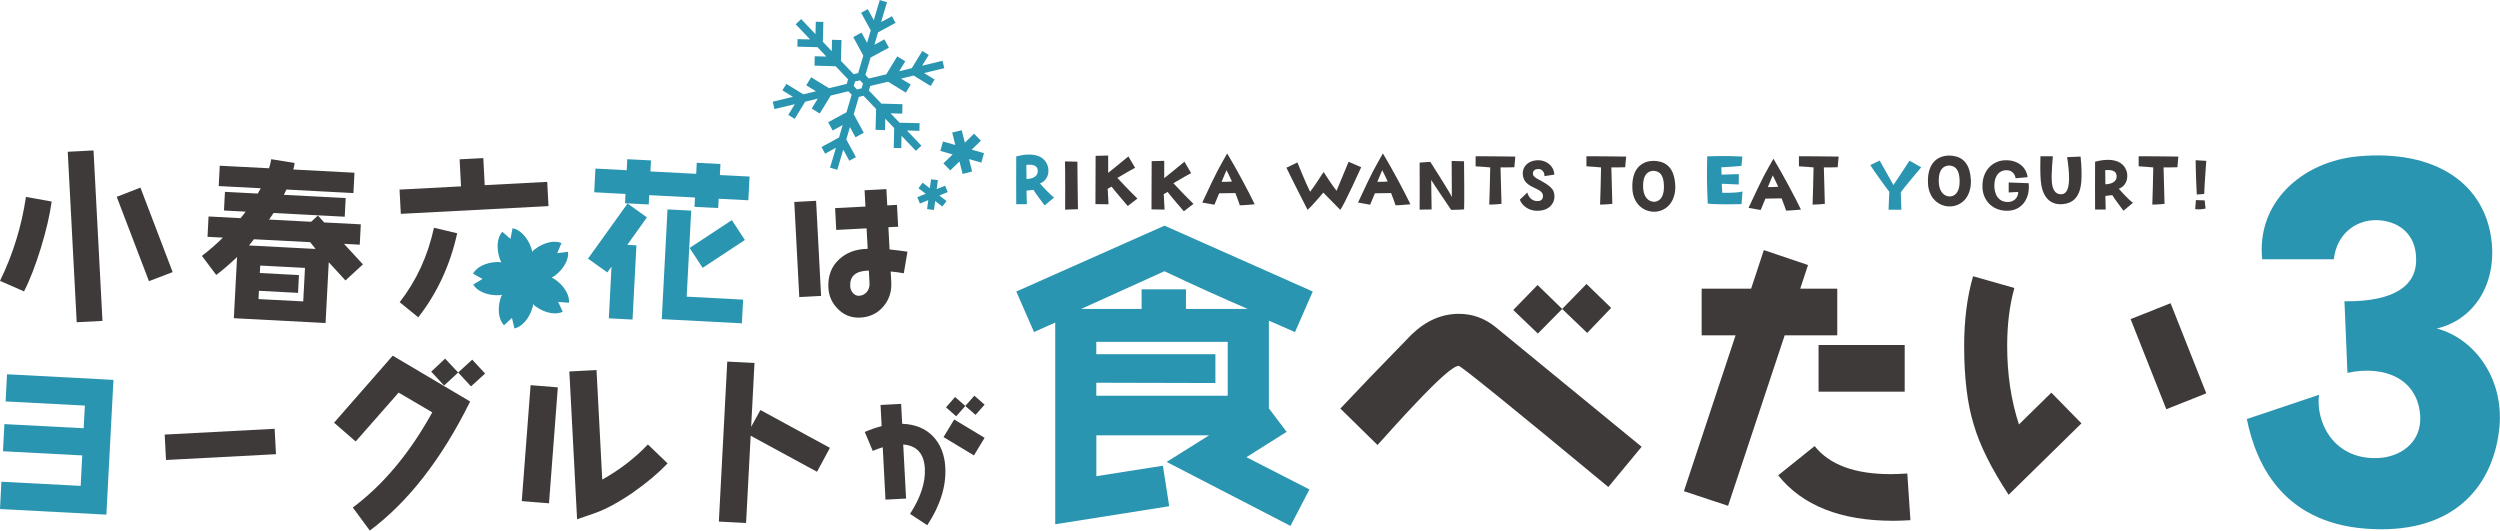 <?xml version="1.0" encoding="UTF-8"?>
<svg id="_レイヤー_1" data-name="レイヤー 1" xmlns="http://www.w3.org/2000/svg" viewBox="0 0 410.34 87.09">
  <defs>
    <style>
      .cls-1 {
        fill: #2a95b0;
      }

      .cls-1, .cls-2 {
        stroke-width: 0px;
      }

      .cls-2 {
        fill: #3e3a39;
      }
    </style>
  </defs>
  <path class="cls-2" d="M6.73,40.64c-.89,2.88-1.81,5.29-2.79,7.19l-3.94-1.73c2.1-4.29,3.53-8.87,4.26-13.78l4.22.76c-.3,2.2-.89,4.73-1.75,7.55ZM12.59,52.89l-1.47-27.98,4.23-.22,1.47,27.98-4.23.22ZM24.45,46.15l-5.29-13.84,3.89-1.52,5.29,13.87-3.89,1.49Z"/>
  <path class="cls-2" d="M53.45,53.02l-15.07-.79.53-10.04c-1.14,1.08-2.28,2.08-3.42,2.94l-2.35-3.13c1.13-.86,2.3-1.86,3.45-3l-2.53-.13.17-3.34,5.25.28c.3-.35.57-.72.84-1.07l-3.56-.19.16-3.06,5.39.28.49-.87-6.9-.36.17-3.34,8.09.42c.17-.52.28-1.02.36-1.49l3.84.62c-.05.36-.12.72-.22,1.07l10.04.53-.17,3.34-11.01-.58c-.13.3-.25.57-.41.87l10.15.53-.16,3.06-11.68-.61-.73,1.08,6.9.36,1.11-1.03,1.03,1.14,6.01.31-.17,3.34-2.59-.14,3.11,3.37-2.87,2.64-2.74-2.99-.52,9.95ZM41.68,39.27c-.18.24-.45.59-.81,1.02l10.93.57-.89-1.11-9.23-.48ZM42.71,43.59l-.06,1.22,6.42.34-.15,2.92-6.42-.34-.07,1.36,7.34.38.29-5.5-7.34-.38Z"/>
  <path class="cls-2" d="M68.66,52.09l-3.06-2.49c2.74-3.51,4.62-7.57,5.63-12.22l3.81.91c-1.15,5.22-3.28,9.81-6.39,13.8ZM65.79,35.1l-.21-3.98,10.09-.53-.23-4.44,3.89-.2.23,4.44,10.26-.54.21,3.98-24.24,1.27Z"/>
  <path class="cls-1" d="M102.96,40.19l1.5.08-.64,12.18-3.89-.2.44-8.48-.69.94-3.17-2.26,6.5-9.05,3.17,2.28-3.22,4.51ZM117.96,32.62l-.08,1.53-3.89-.2.08-1.53-7.51-.39-.08,1.53-3.89-.2.08-1.53-5.14-.27.2-3.89,5.14.27.09-1.81,3.89.2-.09,1.81,7.51.39.09-1.81,3.89.2-.09,1.81,4.87.25-.2,3.89-4.87-.25ZM108.62,52.39l.94-18.02,3.89.2-.74,14.12,9.26.49-.2,3.89-13.15-.69ZM115.33,43.96l-2.14-3.26,6.93-4.57,2.14,3.26-6.93,4.57Z"/>
  <path class="cls-2" d="M131.19,48.76l-.82-15.61,3.58-.19.82,15.61-3.58.19ZM148.34,44.85c-.7-.13-1.4-.21-2.14-.29l.09,1.76c.08,1.55-.35,2.89-1.32,4.01-.97,1.13-2.23,1.72-3.78,1.8-1.38.07-2.58-.37-3.58-1.34-1.03-1-1.57-2.16-1.64-3.57-.1-1.93.49-3.47,1.74-4.63,1.21-1.14,2.78-1.72,4.71-1.75l-.18-3.36-4.98.26-.19-3.58,4.98-.26-.14-2.67,3.58-.19.14,2.67,1.6-.08.19,3.58-1.6.08.19,3.65c1.03.11,2.02.23,2.94.37l-.6,3.54ZM142.61,44.41l-.33.02c-1.91.1-2.82.96-2.73,2.6.02.4.18.75.46,1.07.28.32.62.47,1,.45.52-.03.94-.24,1.28-.64.31-.4.46-.86.43-1.41l-.11-2.1Z"/>
  <path class="cls-1" d="M0,83.54l.23-4.47,13.01.68.26-5-13.01-.68.23-4.46,13.01.68.2-3.72-13.01-.68.23-4.46,17.47.92-1.16,22.12-17.47-.92Z"/>
  <path class="cls-2" d="M27.25,75.5l-.22-4.17,18.05-.95.22,4.17-18.05.95Z"/>
  <path class="cls-2" d="M60.7,87.09l-2.79-3.79c5-3.73,9.36-8.94,13.04-15.62l-5.52-3.24-7.05,8.02-3.55-3.08,9.63-11,12.71,7.52c-4.67,9.43-10.17,16.5-16.48,21.19ZM77.31,63.42l-2.11-2.28-2.31,2.14-2.11-2.28,2.28-2.14,2.14,2.28,2.31-2.11,2.11,2.28-2.31,2.11Z"/>
  <path class="cls-2" d="M90.11,82.61l-4.47-.36,1.45-19.03,4.47.36-1.45,19.03ZM103.98,80.78c-2.39,1.65-4.54,2.81-6.42,3.47l-2.84.98-1.27-24.26,4.46-.23.94,17.98c2.87-1.61,5.37-3.53,7.49-5.77l3.24,3.11c-1.56,1.63-3.44,3.2-5.6,4.71Z"/>
  <path class="cls-2" d="M134.09,77.43l-10.88-5.91-.75,14.32-4.47-.23,1.38-26.26,4.47.23-.55,10.48,1.52-2.76,11.41,6.21-2.12,3.92Z"/>
  <path class="cls-2" d="M152.2,86.21l-2.83-1.86c1.73-2.67,2.55-5.15,2.43-7.44-.13-2.45-1.3-3.77-3.55-3.95l.47,8.87-3.38.18-.45-8.6c-.53.16-1.09.37-1.64.6l-1.31-3.11c.95-.41,1.88-.73,2.77-.96l-.18-3.47,3.38-.18.17,3.27c2.1.07,3.79.75,5.05,2.04,1.24,1.31,1.92,3.02,2.03,5.13.16,3.06-.82,6.23-2.96,9.48ZM159.86,74.75l-4.99-3.01,1.75-2.89,4.99,3.01-1.75,2.89ZM160.12,68.1l-1.68-1.47-1.49,1.7-1.68-1.47,1.49-1.7,1.68,1.47,1.49-1.68,1.68,1.47-1.49,1.68Z"/>
  <path class="cls-1" d="M212.53,54.5l-4.26-1.87v14.4l2.91,3.85-6.6,4.16,10.35,5.3-3.12,5.98-20.32-10.5,6.97-4.37h-18.51v6.71l10.92-1.72,1.04,6.65-18.71,2.96v-33.11l-3.48,1.56-2.91-6.65,24.33-10.81,24.33,10.81-2.91,6.65ZM191.12,44.52l-13.67,6.19h9.93v-3.22h7.28v3.22h10.14c-3.95-1.71-8.52-3.74-13.67-6.19ZM201.51,56.11h-21.57v2.03h19.55v4.73l-19.55-.05v2.13h21.57v-8.84Z"/>
  <path class="cls-2" d="M263.98,79.93c-16.01-13.27-24.21-19.88-24.55-19.88-.85,0-3.19,2.05-7.12,6.21-2.11,2.22-4.16,4.5-6.21,6.78l-6.1-5.98c2.57-2.74,6.44-6.78,11.62-12.08,2.39-2.34,5.01-3.47,7.86-3.47,2.22,0,4.22.74,5.98,2.16l23.99,19.66-5.47,6.61ZM260.51,54.64l-4.1-3.93-3.99,4.04-4.04-3.87,3.99-4.1,4.04,3.93,3.99-4.1,4.05,3.93-3.93,4.1Z"/>
  <path class="cls-2" d="M292.93,55.04l-9.29,27.98-7.25-2.4,8.48-25.58h-5.57v-7.66h8.12l2.09-6.33,7.25,2.45-1.28,3.88h6.08v7.66h-8.63ZM310.75,85.48c-8.63,0-14.91-2.5-18.89-7.46l5.98-4.8c2.45,3.06,6.59,4.6,12.46,4.6.87,0,1.79-.05,2.76-.1l.51,7.66c-.97.05-1.89.1-2.81.1ZM298.49,64.29v-7.66h14.14v7.66h-14.14Z"/>
  <path class="cls-2" d="M329.68,81.2c-2.82-4.28-4.75-8.14-5.74-11.58-1.04-3.39-1.55-7.67-1.55-12.8,0-4.24.47-8.05,1.46-11.48l6.78,1.93c-.8,2.87-1.18,6.02-1.18,9.55,0,4.66.66,8.94,1.93,12.85l5.32-5.22,4.94,5.04-11.95,11.72ZM355.57,67.17l-5.86-14.79,6.56-2.61,5.86,14.79-6.56,2.61Z"/>
  <path class="cls-1" d="M173.02,32.41l-1.56,1.31s-1.6-2.12-1.84-2.56l-1.13.13.05,2.23h-1.74s-.03-6.93,0-7.85c2.67-.7,4.72-.21,5.23,1.76.21,1.1-.16,2.23-1.34,2.69,0,0,1.67,1.88,2.32,2.28ZM170.33,27.94c-.06-.65-.6-1-1.87-.88l.03,2.32c1-.03,1.95-.42,1.84-1.44Z"/>
  <path class="cls-2" d="M174.83,34.42s.03-6.3-.03-7.93l2.04.05s.04,5.5.09,7.8c-.99.03-1.26.03-2.1.08Z"/>
  <path class="cls-2" d="M186.69,32.59l-1.58,1.22s-2.41-2.79-2.66-3.18l-.64.36s.09,1.77.14,2.54l-2.15-.03s.04-6.41.03-7.92l2.06-.05v2.84s2.19-1.74,3.32-2.7l1.1,1.87s-1.54.83-2.91,1.66c0,0,2.01,2.17,3.28,3.38Z"/>
  <path class="cls-2" d="M195.89,33.46l-1.58,1.22s-2.41-2.79-2.66-3.18l-.64.36s.09,1.77.14,2.54l-2.15-.03s.04-6.41.03-7.92l2.06-.05v2.84s2.19-1.74,3.32-2.7l1.1,1.87s-1.54.83-2.91,1.66c0,0,2.01,2.17,3.28,3.38Z"/>
  <path class="cls-2" d="M201.42,25.18c1.48,2.43,3.71,6.63,4.52,8.35,0,0-1.83.17-2.44.17,0,0-.4-1.22-.73-2.01,0,0-1.1.01-2.66.04l-.78,1.87s-1.16-.19-1.99-.35c2.57-5.54,2.67-5.53,4.08-8.06ZM202.21,29.79c-.36-.82-.9-1.86-.9-1.86l-.8,1.91c.84.03,1.7-.05,1.7-.05Z"/>
  <path class="cls-2" d="M221.36,26.55l2.06.9s-2.76,6.13-3.43,7c0,0-1.64-1.67-2.79-2.84,0,0-1.64,1.99-2.58,2.83,0,0-2.71-5.3-3.47-6.91l1.8-.87s1.27,3.17,2.09,4.82c1.1-1.47,1.63-2.43,2.22-3.25,0,0,1.52,2.4,2.12,3.08,0,0,1.44-3.43,1.97-4.75Z"/>
  <path class="cls-2" d="M226.98,25.18c1.48,2.43,3.71,6.63,4.52,8.35,0,0-1.83.17-2.44.17,0,0-.4-1.22-.73-2.01,0,0-1.1.01-2.66.04l-.78,1.87s-1.16-.19-1.99-.35c2.57-5.54,2.67-5.53,4.08-8.06ZM227.77,29.79c-.36-.82-.9-1.86-.9-1.86l-.8,1.91c.84.03,1.7-.05,1.7-.05Z"/>
  <path class="cls-2" d="M238.28,26.42s1.44.05,2.02.05c0,0,.08,7.15.01,7.9,0,0-1.03.08-2.12.08,0,0-2.87-4.22-3.28-4.91l.07,4.83s-1.18.06-1.97.03c0,0,.04-5.18,0-7.71l1.75-.13s3.3,5.14,3.54,5.78l-.03-5.92Z"/>
  <path class="cls-2" d="M246.29,27.48l.16,5.98s-1.08.12-2.01.12c0,0,.18-5.49.16-6.1,0,0-1.8-.16-2.4-.18v-1.65s4.89,0,6.52.05l-.16,1.75s-1.83.05-2.26.03Z"/>
  <path class="cls-2" d="M252.29,34.6c-1.48,0-2.54-.96-2.83-1.83l1.23-1.17c.16.65.64,1.32,1.49,1.4.51.04,1.03-.09,1.08-.74.12-1.48-2.7-1.22-3.23-3.15-.38-1.4.49-2.66,2.18-2.8,1.57-.13,2.88.96,2.91,2.35l-1.62.25c.05-.52-.32-1.16-.95-1.17-.53-.01-.92.22-.94.67-.03.43.22.6.62.88,2.25,1.19,2.96,1.73,2.91,3.09-.04.92-.77,2.23-2.86,2.22Z"/>
  <path class="cls-2" d="M264.48,27.48l.16,5.98s-1.08.12-2.01.12c0,0,.18-5.49.16-6.1,0,0-1.8-.16-2.4-.18v-1.65s4.89,0,6.52.05l-.16,1.75s-1.83.05-2.26.03Z"/>
  <path class="cls-2" d="M274.97,30.33c.12,2.25-.95,3.96-2.78,4.35-1.87.4-4.13-.83-4.26-3.71-.17-3.79,2.05-4.57,3.49-4.57,1.45.04,3.36.57,3.54,3.93ZM273.11,30.45c-.04-1.29-.4-2.41-1.82-2.41-1.27.14-1.63,1.23-1.6,2.67.04,1.19.52,2.26,1.64,2.4.83.09,1.86-.52,1.78-2.66Z"/>
  <path class="cls-1" d="M280.23,25.66s3.09-.12,5.76.03l-.16,1.54s-1.96.18-3.3.23l.05,1.21s2.05-.09,2.83-.09l-.03,1.7s-2.06-.08-2.78-.12l.09,1.48s2.23.08,3.32-.21l-.16,2.08s-4.43.1-5.55-.1c-.16-4.04-.14-4.04-.09-7.75Z"/>
  <path class="cls-2" d="M291.08,26.05c1.48,2.43,3.71,6.63,4.52,8.35,0,0-1.83.17-2.44.17,0,0-.4-1.22-.73-2.01,0,0-1.1.01-2.66.04l-.78,1.87s-1.16-.19-1.99-.35c2.57-5.54,2.67-5.53,4.08-8.06ZM291.87,30.65c-.36-.82-.9-1.86-.9-1.86l-.8,1.91c.84.03,1.7-.05,1.7-.05Z"/>
  <path class="cls-2" d="M299.36,27.48l.16,5.98s-1.08.12-2.01.12c0,0,.18-5.49.16-6.1,0,0-1.8-.16-2.4-.18v-1.65s4.89,0,6.52.05l-.16,1.75s-1.83.05-2.26.03Z"/>
  <path class="cls-1" d="M310.11,31.5s-2.44-3.25-3.12-4.41l1.53-.74,2.26,4.02c1.48-2.25,1.76-2.62,2.63-4l1.93,1.09s-3.1,3.67-3.35,4.1l.09,2.86h-2.1l.12-2.92Z"/>
  <path class="cls-2" d="M323.49,29.46c.12,2.25-.95,3.96-2.78,4.35-1.87.4-4.13-.83-4.26-3.71-.17-3.79,2.05-4.57,3.49-4.57,1.45.04,3.36.57,3.54,3.93ZM321.64,29.58c-.04-1.29-.4-2.41-1.82-2.41-1.27.14-1.63,1.23-1.6,2.67.04,1.19.52,2.26,1.64,2.4.83.09,1.86-.52,1.78-2.66Z"/>
  <path class="cls-2" d="M325.39,30.69c-.07-2.69,1.66-4.35,3.8-4.39,1.93-.03,3.4,1.05,3.61,2.78l-1.96.18c-.12-.7-.6-1.4-1.69-1.32-.95.08-1.6.79-1.76,1.92-.18,1.19.13,2.95,1.66,3.24,1.4.29,2.23-.62,2.21-1.6l-1.56.09v-1.64l3.28.12c.26,2.53-1.13,4.32-3.1,4.5-2.48.25-4.44-1.4-4.49-3.89Z"/>
  <path class="cls-2" d="M341.5,25.7c.17,1.65.2,3.05.12,4.08-.21,2.63-1.43,3.67-3.3,3.74-2.09.06-3.17-1.51-3.36-3.91-.1-1.19-.08-2.86-.05-3.96h2.04s-.26,2.62-.18,4.11c.09,1.6.79,2.21,1.65,2.12.84-.08,1.19-1.06,1.19-2.64,0-1.04-.14-2.32-.32-3.45l2.22-.09Z"/>
  <path class="cls-2" d="M350.1,33.28l-1.56,1.31s-1.6-2.12-1.84-2.56l-1.13.13.05,2.23h-1.74s-.03-6.93,0-7.85c2.67-.7,4.73-.21,5.23,1.76.21,1.1-.16,2.23-1.34,2.69,0,0,1.67,1.88,2.32,2.28ZM347.41,28.81c-.07-.65-.6-1-1.87-.88l.03,2.32c1-.03,1.95-.42,1.84-1.44Z"/>
  <path class="cls-2" d="M355.12,27.48l.16,5.98s-1.08.12-2.01.12c0,0,.18-5.49.16-6.1,0,0-1.8-.16-2.4-.18v-1.65s4.89,0,6.52.05l-.16,1.75s-1.83.05-2.26.03Z"/>
  <path class="cls-2" d="M360.31,34.33l.12-1.49,1.44.05.14,1.34c-.6.13-.95.16-1.7.1ZM360.57,31.92s-.16-2.96-.19-5.62l1.75.1s-.29,3.84-.34,5.43c-.3.05-.7.06-1.22.09Z"/>
  <g>
    <path class="cls-1" d="M150.91,21.46l.03-1.24-3.3-.08-1.46-1.54,1.91.05.04-1.55-3.46-.09-2.05-2.15.22-.75,2.92-.7,2.92,1.79.81-1.32-1.6-.98,2.07-.5,2.79,1.71.65-1.06-1.73-1.06,3.32-.8-.29-1.21-3.34.8,1.08-1.76-1.06-.65-1.72,2.82-2.07.5,1-1.63-1.32-.81-1.8,2.95-2.88.69-.54-.6.84-2.84,3.01-1.63-.74-1.36-1.64.89.6-2.04,2.87-1.56-.59-1.09-1.78.97.97-3.27-1.19-.35-.98,3.3-.99-1.81-1.09.59,1.58,2.9-.6,2.04-.91-1.68-1.36.74,1.65,3.04-.85,2.88-.75.16-2.07-2.18.09-3.42-1.55-.04-.05,1.87-1.46-1.54.08-3.26-1.24-.03-.05,2.03-2.35-2.47-.9.85,2.37,2.49-2.06-.05-.03,1.24,3.3.08,1.46,1.54-1.91-.05-.04,1.55,3.46.09,2.05,2.15-.22.75-2.92.7-2.92-1.79-.81,1.32,1.6.98-2.07.5-2.79-1.71-.65,1.06,1.73,1.06-3.32.8.29,1.21,3.34-.8-1.08,1.76,1.06.65,1.72-2.82,2.07-.5-1,1.63,1.32.81,1.81-2.95,2.89-.7.54.57-.85,2.88-3.01,1.63.74,1.36,1.64-.89-.6,2.04-2.87,1.56.59,1.09,1.78-.97-.97,3.27,1.19.35.98-3.3.99,1.81,1.09-.59-1.58-2.9.6-2.04.91,1.68,1.36-.74-1.65-3.04.84-2.85.76-.18,2.07,2.17-.09,3.42,1.55.04.05-1.87,1.46,1.54-.08,3.26,1.24.03.05-2.02,2.35,2.47.9-.85-2.37-2.49,2.06.05ZM141.43,14.5l-.76.18-.54-.57.22-.74.82-.18.48.54-.23.76Z"/>
    <polygon class="cls-1" points="155.56 31.52 155.12 30.48 153.75 31.04 153.94 29.57 152.82 29.42 152.62 30.9 151.44 29.99 150.75 30.89 151.93 31.8 150.56 32.37 150.99 33.41 152.36 32.85 152.17 34.32 153.3 34.47 153.49 32.99 154.67 33.9 155.36 33 154.18 32.09 155.56 31.52"/>
    <polygon class="cls-1" points="161 23.1 159.88 21.94 158.37 23.41 157.85 21.37 156.29 21.76 156.8 23.8 154.78 23.22 154.34 24.77 156.36 25.35 154.85 26.81 155.97 27.97 157.48 26.5 158 28.55 159.56 28.15 159.05 26.11 161.07 26.69 161.51 25.14 159.49 24.56 161 23.1"/>
  </g>
  <path class="cls-1" d="M93.23,41.33l-1.77.22.7-1.65c-1.11-.5-2.85-.15-4.35.99-.17.13-.33.28-.47.44-.03-.21-.07-.42-.14-.63-.62-1.78-1.87-3.04-3.07-3.24l-.34,1.75-1.35-1.17c-.82.9-1.02,2.66-.41,4.44.07.21.17.4.28.58-.21-.04-.42-.06-.64-.06-1.88.04-3.46.84-4.03,1.92l1.56.86-1.53.92c.6,1.06,2.22,1.8,4.1,1.76.22,0,.43-.04.64-.08-.1.19-.19.38-.26.59-.55,1.8-.28,3.55.58,4.42l1.3-1.22.41,1.74c1.19-.25,2.39-1.55,2.94-3.35.06-.21.1-.42.12-.64.15.15.31.3.49.43,1.54,1.08,3.29,1.36,4.38.82l-.76-1.62,1.78.15c.13-1.21-.74-2.76-2.28-3.83-.18-.13-.37-.22-.57-.31.19-.09.38-.2.56-.33,1.5-1.14,2.31-2.71,2.13-3.92Z"/>
  <path class="cls-1" d="M380.64,64.8c-.58,4.18,2.14,10.59,9.52,10.39,3.79-.1,7.28-2.53,7.09-6.8-.29-6.02-5.63-8.55-11.95-7.19l-.49-11.75c8.55.1,11.56-2.82,11.75-6.31.29-5.54-3.98-7.19-7.09-6.99-2.91.19-5.92,2.23-6.41,6.41h-11.75c-.97-9.32,6.51-16.03,15.73-16.9,12.82-1.17,20.98,4.56,21.95,14.18.68,7.09-3.11,12.72-9.03,14.08,6.31,1.65,11.36,8.55,10.2,17-1.26,9.32-7.67,16.41-20.49,15.93-14.67-.49-19.33-10.39-20.88-18.07l11.85-3.98Z"/>
</svg>